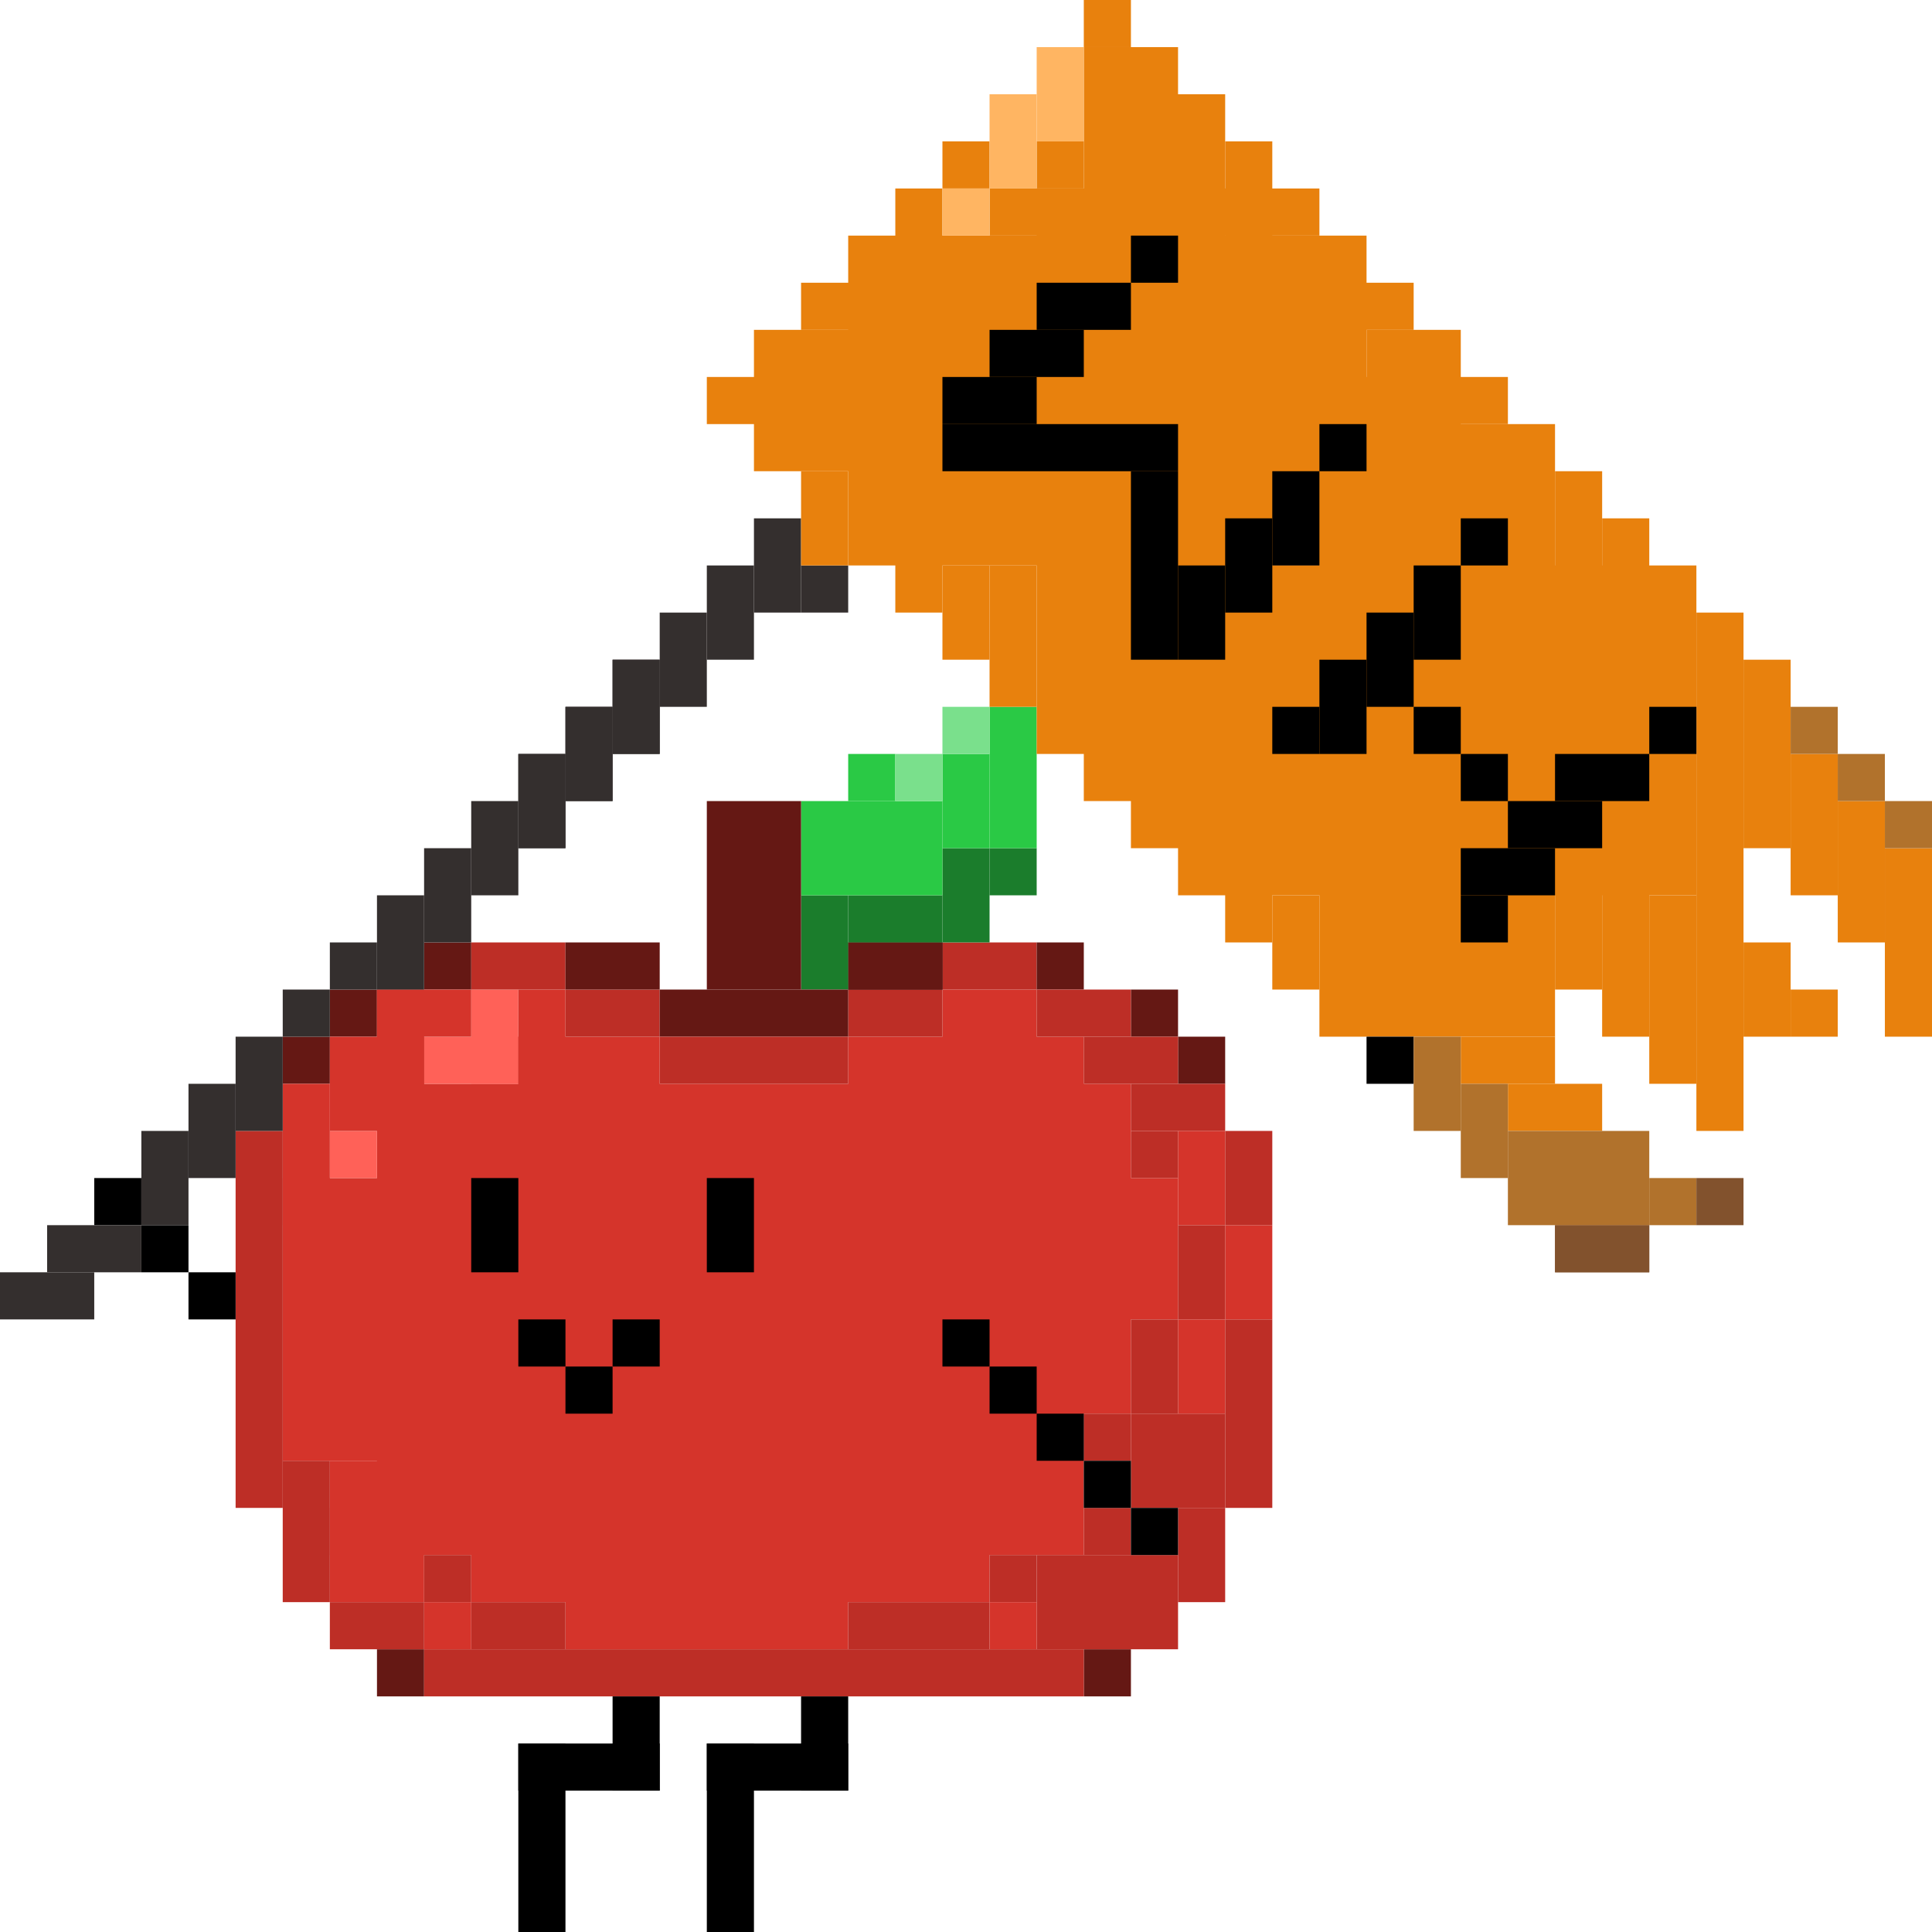 <svg width="41" height="41" viewBox="0 0 41 41" fill="none" xmlns="http://www.w3.org/2000/svg">
    <rect x="8" y="23" width="15" height="10" fill="#D5342B"/>
    <rect x="6" y="25" width="3" height="6" fill="#D5342B"/>
    <rect x="22" y="23" width="2" height="7" fill="#D5342B"/>
    <rect x="23" y="25" width="2" height="3" fill="#D5342B"/>
    <rect x="25" y="24" width="1" height="2" fill="#D5342B"/>
    <rect x="25" y="28" width="1" height="2" fill="#D5342B"/>
    <rect x="26" y="26" width="1" height="2" fill="#D5342B"/>
    <rect x="7" y="24" width="1" height="1" fill="#FF6158"/>
    <rect x="10" y="21" width="1" height="2" fill="#FF6158"/>
    <rect x="9" y="22" width="2" height="1" fill="#FF6158"/>
    <rect x="10" y="32" width="11" height="2" fill="#D5342B"/>
    <rect x="12" y="33" width="6" height="2" fill="#D5342B"/>
    <rect x="11" y="22" width="3" height="2" fill="#D5342B"/>
    <rect x="18" y="22" width="5" height="2" fill="#D5342B"/>
    <rect x="20" y="21" width="2" height="2" fill="#D5342B"/>
    <rect x="11" y="21" width="1" height="2" fill="#D5342B"/>
    <rect x="12" y="21" width="2" height="1" fill="#BD2E26"/>
    <rect x="10" y="20" width="2" height="1" fill="#BD2E26"/>
    <rect x="18" y="21" width="2" height="1" fill="#BD2E26"/>
    <rect x="20" y="20" width="2" height="1" fill="#BD2E26"/>
    <rect x="18" y="20" width="2" height="1" fill="#651814"/>
    <rect x="18" y="20" width="2" height="1" fill="#651814"/>
    <rect x="18" y="20" width="2" height="1" fill="#651814"/>
    <rect x="18" y="19" width="2" height="1" fill="#1B7D2C"/>
    <rect x="17" y="19" width="1" height="2" fill="#1B7D2C"/>
    <rect x="20" y="18" width="1" height="2" fill="#1B7D2C"/>
    <rect x="21" y="18" width="1" height="1" fill="#1B7D2C"/>
    <rect x="21" y="15" width="1" height="3" fill="#2AC945"/>
    <rect x="20" y="16" width="1" height="2" fill="#2AC945"/>
    <rect x="17" y="17" width="3" height="2" fill="#2AC945"/>
    <rect x="18" y="16" width="1" height="1" fill="#2AC945"/>
    <rect x="19" y="16" width="1" height="1" fill="#7AE08C"/>
    <rect x="20" y="15" width="1" height="1" fill="#7AE08C"/>
    <rect x="14" y="21" width="4" height="1" fill="#651814"/>
    <rect x="15" y="17" width="2" height="4" fill="#651814"/>
    <rect x="12" y="20" width="2" height="1" fill="#651814"/>
    <rect x="22" y="20" width="1" height="1" fill="#651814"/>
    <rect x="9" y="20" width="1" height="1" fill="#651814"/>
    <rect x="7" y="21" width="1" height="1" fill="#651814"/>
    <rect x="6" y="22" width="1" height="1" fill="#651814"/>
    <rect x="24" y="21" width="1" height="1" fill="#651814"/>
    <rect x="25" y="22" width="1" height="1" fill="#651814"/>
    <rect x="23" y="35" width="1" height="1" fill="#651814"/>
    <rect x="8" y="35" width="1" height="1" fill="#651814"/>
    <rect x="22" y="21" width="2" height="1" fill="#BD2E26"/>
    <rect x="23" y="22" width="2" height="1" fill="#BD2E26"/>
    <rect x="24" y="23" width="2" height="1" fill="#BD2E26"/>
    <rect x="24" y="24" width="1" height="1" fill="#BD2E26"/>
    <rect x="26" y="24" width="1" height="2" fill="#BD2E26"/>
    <rect x="25" y="26" width="1" height="2" fill="#BD2E26"/>
    <rect x="26" y="28" width="1" height="4" fill="#BD2E26"/>
    <rect x="24" y="30" width="2" height="2" fill="#BD2E26"/>
    <rect x="22" y="33" width="3" height="2" fill="#BD2E26"/>
    <rect x="21" y="33" width="1" height="1" fill="#BD2E26"/>
    <rect x="23" y="32" width="1" height="1" fill="#BD2E26"/>
    <rect x="25" y="32" width="1" height="2" fill="#BD2E26"/>
    <rect x="24" y="28" width="1" height="2" fill="#BD2E26"/>
    <rect width="1" height="1" transform="matrix(1 0 0 -1 23 31)" fill="#BD2E26"/>
    <rect x="14" y="22" width="4" height="1" fill="#BD2E26"/>
    <rect x="21" y="34" width="1" height="1" fill="#D5342B"/>
    <rect x="9" y="34" width="1" height="1" fill="#D5342B"/>
    <rect x="7" y="32" width="2" height="2" fill="#D5342B"/>
    <rect x="7" y="31" width="2" height="2" fill="#D5342B"/>
    <rect x="8" y="21" width="1" height="3" fill="#D5342B"/>
    <rect x="8" y="21" width="2" height="1" fill="#D5342B"/>
    <rect x="7" y="22" width="2" height="2" fill="#D5342B"/>
    <rect x="6" y="23" width="1" height="3" fill="#D5342B"/>
    <rect x="9" y="35" width="14" height="1" fill="#BD2E26"/>
    <rect x="10" y="34" width="2" height="1" fill="#BD2E26"/>
    <rect x="7" y="34" width="2" height="1" fill="#BD2E26"/>
    <rect x="9" y="33" width="1" height="1" fill="#BD2E26"/>
    <rect x="6" y="31" width="1" height="3" fill="#BD2E26"/>
    <rect x="5" y="24" width="1" height="8" fill="#BD2E26"/>
    <rect x="18" y="34" width="3" height="1" fill="#BD2E26"/>
    <rect x="10" y="25" width="1" height="2" fill="black"/>
    <rect x="11" y="28" width="1" height="1" fill="black"/>
    <rect x="12" y="29" width="1" height="1" fill="black"/>
    <rect x="13" y="28" width="1" height="1" fill="black"/>
    <rect x="20" y="28" width="1" height="1" fill="black"/>
    <rect x="22" y="30" width="1" height="1" fill="black"/>
    <rect x="23" y="31" width="1" height="1" fill="black"/>
    <rect x="24" y="32" width="1" height="1" fill="black"/>
    <rect x="21" y="29" width="1" height="1" fill="black"/>
    <rect x="15" y="25" width="1" height="2" fill="black"/>
    <rect x="17" y="36" width="1" height="2" fill="black"/>
    <rect x="15" y="37" width="3" height="1" fill="black"/>
    <rect x="15" y="37" width="1" height="4" fill="black"/>
    <rect x="13" y="36" width="1" height="2" fill="black"/>
    <rect x="11" y="37" width="3" height="1" fill="black"/>
    <rect x="11" y="37" width="1" height="4" fill="black"/>
    <rect x="4" y="27" width="1" height="1" fill="black"/>
    <rect x="3" y="26" width="1" height="1" fill="black"/>
    <rect x="2" y="25" width="1" height="1" fill="black"/>
    <rect y="27" width="2" height="1" fill="#342F2E"/>
    <rect x="1" y="26" width="2" height="1" fill="#342F2E"/>
    <rect x="3" y="24" width="1" height="2" fill="#342F2E"/>
    <rect x="4" y="23" width="1" height="2" fill="#342F2E"/>
    <rect x="5" y="22" width="1" height="2" fill="#342F2E"/>
    <rect x="8" y="19" width="1" height="2" fill="#342F2E"/>
    <rect x="7" y="20" width="1" height="1" fill="#342F2E"/>
    <rect x="6" y="21" width="1" height="1" fill="#342F2E"/>
    <rect x="17" y="12" width="1" height="1" fill="#342F2E"/>
    <rect x="9" y="18" width="1" height="2" fill="#342F2E"/>
    <rect x="10" y="17" width="1" height="2" fill="#342F2E"/>
    <rect x="11" y="16" width="1" height="2" fill="#342F2E"/>
    <rect x="12" y="15" width="1" height="2" fill="#342F2E"/>
    <rect x="13" y="14" width="1" height="2" fill="#342F2E"/>
    <rect x="14" y="13" width="1" height="2" fill="#342F2E"/>
    <rect x="15" y="12" width="1" height="2" fill="#342F2E"/>
    <rect x="16" y="11" width="1" height="2" fill="#342F2E"/>
    <rect x="11" y="16" width="1" height="2" fill="#342F2E"/>
    <rect x="12" y="15" width="1" height="2" fill="#342F2E"/>
    <rect x="13" y="14" width="1" height="2" fill="#342F2E"/>
    <rect x="18" y="5" width="11" height="7" fill="#E8810D"/>
    <rect x="17" y="10" width="1" height="2" fill="#E8810D"/>
    <rect x="21" y="12" width="1" height="3" fill="#E8810D"/>
    <rect x="20" y="12" width="1" height="2" fill="#E8810D"/>
    <rect x="19" y="4" width="1" height="9" fill="#E8810D"/>
    <rect x="20" y="3" width="1" height="1" fill="#E8810D"/>
    <rect x="22" y="3" width="1" height="1" fill="#E8810D"/>
    <rect x="23" y="-3.05176e-05" width="1" height="1" fill="#E8810D"/>
    <rect x="33" y="10" width="1" height="11" fill="#E8810D"/>
    <rect x="27" y="19" width="1" height="2" fill="#E8810D"/>
    <rect x="34" y="11" width="1" height="11" fill="#E8810D"/>
    <rect x="31" y="22" width="2" height="1" fill="#E8810D"/>
    <rect x="32" y="23" width="2" height="1" fill="#E8810D"/>
    <rect x="36" y="13" width="1" height="11" fill="#E8810D"/>
    <rect x="35" y="19" width="1" height="4" fill="#E8810D"/>
    <rect x="37" y="14" width="1" height="4" fill="#E8810D"/>
    <rect x="38" y="16" width="1" height="3" fill="#E8810D"/>
    <rect x="39" y="17" width="1" height="3" fill="#E8810D"/>
    <rect x="40" y="18" width="1" height="4" fill="#E8810D"/>
    <rect x="37" y="20" width="1" height="2" fill="#E8810D"/>
    <rect x="38" y="21" width="1" height="1" fill="#E8810D"/>
    <rect x="25" y="12" width="11" height="7" fill="#E8810D"/>
    <rect x="22" y="4" width="3" height="12" fill="#E8810D"/>
    <rect x="16" y="7" width="3" height="3" fill="#E8810D"/>
    <rect x="15" y="8" width="17" height="1" fill="#E8810D"/>
    <rect x="17" y="6" width="13" height="1" fill="#E8810D"/>
    <rect x="21" y="4" width="7" height="1" fill="#E8810D"/>
    <rect x="26" y="3" width="1" height="17" fill="#E8810D"/>
    <rect x="24" y="2" width="2" height="16" fill="#E8810D"/>
    <rect x="23" y="1" width="2" height="16" fill="#E8810D"/>
    <rect x="29" y="7" width="2" height="5" fill="#E8810D"/>
    <rect x="28" y="9" width="5" height="13" fill="#E8810D"/>
    <rect x="20" y="8" width="2" height="1" fill="black"/>
    <rect x="20" y="9" width="5" height="1" fill="black"/>
    <rect x="21" y="7" width="2" height="1" fill="black"/>
    <rect x="22" y="6" width="2" height="1" fill="black"/>
    <rect x="24" y="5" width="1" height="1" fill="black"/>
    <rect x="28" y="9" width="1" height="1" fill="black"/>
    <rect x="31" y="11" width="1" height="1" fill="black"/>
    <rect x="27" y="15" width="1" height="1" fill="black"/>
    <rect x="30" y="15" width="1" height="1" fill="black"/>
    <rect x="31" y="19" width="1" height="1" fill="black"/>
    <rect x="31" y="16" width="1" height="1" fill="black"/>
    <rect x="35" y="15" width="1" height="1" fill="black"/>
    <rect x="29" y="22" width="1" height="1" fill="black"/>
    <rect x="22" y="1" width="1" height="2" fill="#FFB562"/>
    <rect x="21" y="2" width="1" height="2" fill="#FFB562"/>
    <rect x="20" y="4" width="1" height="1" fill="#FFB562"/>
    <rect x="30" y="22" width="1" height="2" fill="#B1722C"/>
    <rect x="31" y="23" width="1" height="2" fill="#B1722C"/>
    <rect x="35" y="25" width="1" height="1" fill="#B1722C"/>
    <rect x="36" y="25" width="1" height="1" fill="#82522D"/>
    <rect x="38" y="15" width="1" height="1" fill="#B1722C"/>
    <rect x="39" y="16" width="1" height="1" fill="#B1722C"/>
    <rect x="40" y="17" width="1" height="1" fill="#B1722C"/>
    <rect x="33" y="26" width="2" height="1" fill="#82522D"/>
    <rect x="33" y="26" width="2" height="1" fill="#82522D"/>
    <rect x="32" y="24" width="3" height="2" fill="#B1722C"/>
    <rect x="30" y="12" width="1" height="2" fill="black"/>
    <rect x="29" y="13" width="1" height="2" fill="black"/>
    <rect x="28" y="14" width="1" height="2" fill="black"/>
    <rect x="33" y="16" width="2" height="1" fill="black"/>
    <rect x="32" y="17" width="2" height="1" fill="black"/>
    <rect x="31" y="18" width="2" height="1" fill="black"/>
    <rect x="24" y="10" width="1" height="4" fill="black"/>
    <rect x="25" y="12" width="1" height="2" fill="black"/>
    <rect x="26" y="11" width="1" height="2" fill="black"/>
    <rect x="27" y="10" width="1" height="2" fill="black"/>
    </svg>
    